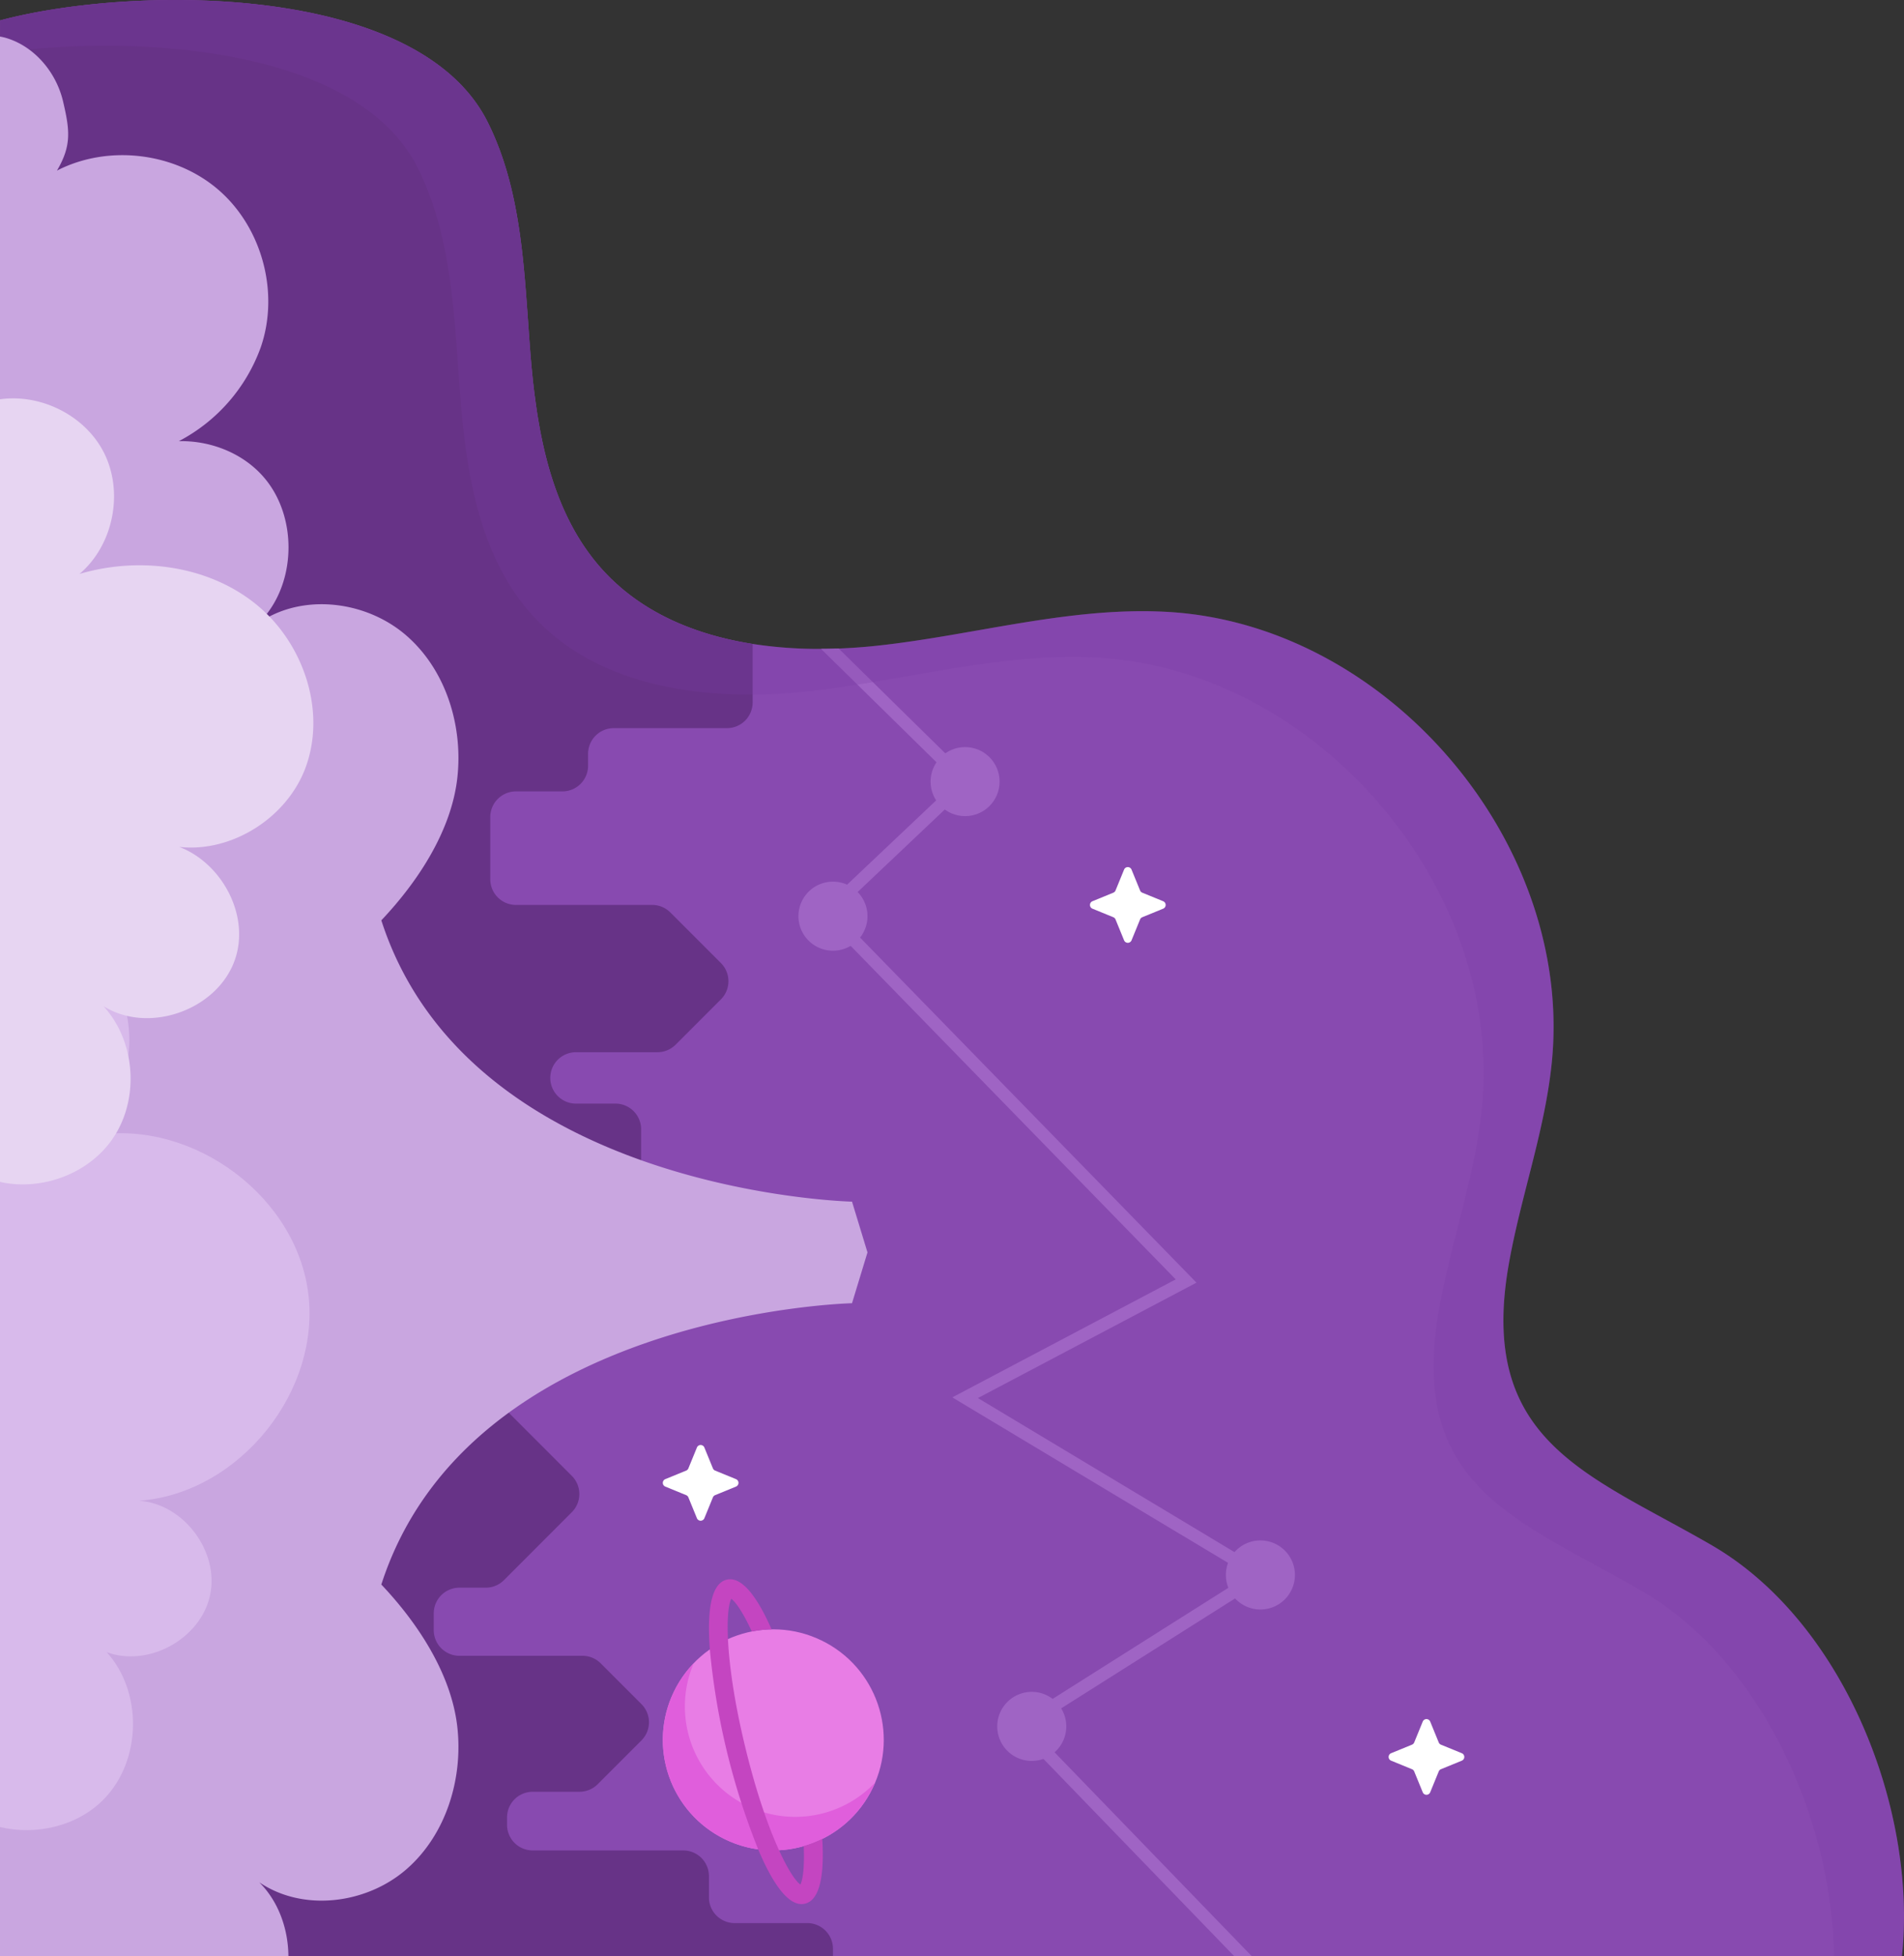 <svg xmlns="http://www.w3.org/2000/svg" width="562.596" height="577.684" viewBox="0 0 562.596 577.684">
  <rect x="0" y="0" width="562.596" height="577.684" fill="#333333" stroke="none"/>
  <g id="Gruppe_107" data-name="Gruppe 107" transform="translate(686.693 -357.553) rotate(90)">
    <path id="Pfad_115" data-name="Pfad 115" d="M935.237,124.694V686.689H363.584c-10.42-38.968-11.256-123.313,29.923-144.042,20.692-10.4,44.708-10.829,67.8-12.63,4.606-.353,9.268-.8,13.912-1.43,18.648-2.452,37.074-7.56,50.763-20.06,12.537-11.442,19.076-27.285,21.75-44.225a128.5,128.5,0,0,0,1.467-20.209c0-1.746-.037-3.473-.111-5.2-.149-3.789-.427-7.56-.817-11.256-3.1-28.883-11.739-57.394-9.974-86.388,3.975-65.009,68.65-119.821,133.436-113.042,20.339,2.117,39.8,9.343,59.938,12.8,51.97,8.86,61.424-24.183,82.283-60.161C836.479,142.024,891.607,120.143,935.237,124.694Z" transform="translate(0 0.003)" fill="#884ab0"/>
    <g id="Gruppe_102" data-name="Gruppe 102" transform="translate(549.083 304.073)">
      <g id="Gruppe_98" data-name="Gruppe 98" transform="translate(0 6.663)">
        <path id="Pfad_116" data-name="Pfad 116" d="M846.824,230.709v5.182l-58.23,56.335-9.937,9.6-7.764-12.3-36.572-57.877-52.49,87.5-34.845-66.012-98.517,96.065-9.9,9.659-8.154-8.618-24.908-26.338-5.554-5.869-5.684,5.777-33.489,34.12c0-1.746-.037-3.473-.111-5.2l30.963-31.52,8.358-8.525,8.21,8.674,24.388,25.762,6.092,6.445,7.355-7.17L647.952,247l34.083,64.582,52.212-87,39.433,62.409,5.684,8.99,7.281-7.04Z" transform="translate(-460.67 -224.58)" fill="#9f64c4"/>
      </g>
      <g id="Gruppe_99" data-name="Gruppe 99" transform="translate(29.108 87.256)">
        <circle id="Ellipse_1" data-name="Ellipse 1" cx="10.197" cy="10.197" r="10.197" fill="#9f64c4"/>
      </g>
      <g id="Gruppe_100" data-name="Gruppe 100" transform="translate(68.854 126.298)">
        <path id="Pfad_117" data-name="Pfad 117" d="M518.134,299.187a10.2,10.2,0,1,1-10.2-10.2A10.2,10.2,0,0,1,518.134,299.187Z" transform="translate(-497.74 -288.99)" fill="#9f64c4"/>
      </g>
      <path id="Pfad_118" data-name="Pfad 118" d="M622.883,231.188a10.2,10.2,0,1,1-10.2-10.2A10.2,10.2,0,0,1,622.883,231.188Z" transform="translate(-339.072 -220.993)" fill="#9f64c4"/>
      <g id="Gruppe_101" data-name="Gruppe 101" transform="translate(308.14 67.559)">
        <path id="Pfad_119" data-name="Pfad 119" d="M646.962,267.561a10.2,10.2,0,1,1-10.2-10.2A10.2,10.2,0,0,1,646.962,267.561Z" transform="translate(-626.568 -257.366)" fill="#9f64c4"/>
      </g>
    </g>
    <path id="Pfad_120" data-name="Pfad 120" d="M935.237,294.48V540.6H363.584c-10.42-38.968-11.256-123.313,29.923-144.042,20.692-10.4,44.708-10.829,67.8-12.63,4.606-.353,9.268-.8,13.912-1.43,18.648-2.452,37.074-7.56,50.763-20.06,12.537-11.442,19.076-27.285,21.75-44.225H565.01a7.588,7.588,0,0,1,7.588,7.587v33.452a7.588,7.588,0,0,0,7.587,7.587h3.51a7.588,7.588,0,0,1,7.588,7.587v13.726a7.588,7.588,0,0,0,7.587,7.587h18.351a7.588,7.588,0,0,0,7.588-7.587V347.9a7.594,7.594,0,0,1,2.221-5.366l14.943-14.943a7.591,7.591,0,0,1,10.732,0l13.381,13.384a7.58,7.58,0,0,1,2.223,5.364V370.42a7.588,7.588,0,0,0,7.588,7.588h0a7.588,7.588,0,0,0,7.588-7.588V358.755a7.588,7.588,0,0,1,7.587-7.588h41.55a7.588,7.588,0,0,1,7.588,7.588v29.4a7.588,7.588,0,0,0,7.588,7.587h18.377a7.581,7.581,0,0,0,5.362-2.222l21.891-21.876a7.589,7.589,0,0,1,10.728,0L824.224,391.7a7.591,7.591,0,0,1,2.225,5.368v7.786a7.588,7.588,0,0,0,7.588,7.588h4.941a7.588,7.588,0,0,0,7.588-7.588V368.483a7.594,7.594,0,0,1,2.221-5.366l12.045-12.043a7.587,7.587,0,0,1,10.732,0L884.5,364.01a7.579,7.579,0,0,1,2.223,5.364V383.2a7.588,7.588,0,0,0,7.588,7.587h2.155a7.588,7.588,0,0,0,7.587-7.587V338.714a7.588,7.588,0,0,1,7.587-7.588h6.278a7.588,7.588,0,0,0,7.588-7.587V302.067a7.588,7.588,0,0,1,7.587-7.587Z" transform="translate(0 146.088)" fill="#673387"/>
    <path id="Pfad_121" data-name="Pfad 121" d="M407.025,563.316c20.678-10.405,44.7-10.838,67.8-12.64s47.566-5.869,64.66-21.485c21.451-19.586,25.376-52.02,22.287-80.9S550.028,390.9,551.8,361.907c3.971-65.015,68.648-119.817,133.436-113.047,20.342,2.123,39.8,9.359,59.95,12.8C797.14,270.52,806.6,237.49,827.469,201.5c20.24-34.9,66.855-56.1,107.766-56.72V124.69c-43.627-4.551-98.767,17.335-121.279,56.155-20.874,35.987-30.33,69.017-82.285,60.158-20.149-3.442-39.607-10.678-59.95-12.8-64.788-6.77-129.465,48.033-133.436,113.047-1.77,28.994,6.882,57.505,9.969,86.384s-.836,61.317-22.287,80.9c-17.094,15.613-41.584,19.683-64.66,21.483s-47.117,2.236-67.8,12.64c-41.182,20.729-40.347,105.072-29.927,144.034h9.525C367.4,644.089,372.135,580.876,407.025,563.316Z" transform="translate(0.002)" fill="#7b3ea3" opacity="0.24" style="mix-blend-mode: multiply;isolation: isolate"/>
    <path id="Pfad_140" data-name="Pfad 140" d="M643.176,194.785l2.522,6.163a1.194,1.194,0,0,0,.652.652l6.163,2.522a1.192,1.192,0,0,1,0,2.207l-6.163,2.52a1.2,1.2,0,0,0-.652.652l-2.522,6.163a1.192,1.192,0,0,1-2.207,0l-2.52-6.163a1.206,1.206,0,0,0-.652-.652l-6.163-2.52a1.192,1.192,0,0,1,0-2.207L637.8,201.6a1.2,1.2,0,0,0,.652-.652l2.52-6.163A1.192,1.192,0,0,1,643.176,194.785Z" transform="translate(234.363 59.973)" fill="#fff"/>
    <path id="Pfad_141" data-name="Pfad 141" d="M507.71,242.3l2.52,6.161a1.194,1.194,0,0,0,.652.652l6.163,2.522a1.192,1.192,0,0,1,0,2.207l-6.163,2.522a1.194,1.194,0,0,0-.652.652l-2.52,6.163a1.193,1.193,0,0,1-2.207,0l-2.522-6.163a1.188,1.188,0,0,0-.652-.652l-6.163-2.522a1.192,1.192,0,0,1,0-2.207l6.163-2.522a1.188,1.188,0,0,0,.652-.652L505.5,242.3A1.192,1.192,0,0,1,507.71,242.3Z" transform="translate(118.212 100.709)" fill="#fff"/>
    <path id="Pfad_142" data-name="Pfad 142" d="M599.6,310.251l2.522,6.163a1.194,1.194,0,0,0,.652.652l6.163,2.522a1.192,1.192,0,0,1,0,2.207l-6.163,2.521a1.2,1.2,0,0,0-.652.652L599.6,331.13a1.192,1.192,0,0,1-2.207,0l-2.521-6.163a1.206,1.206,0,0,0-.652-.652l-6.163-2.521a1.192,1.192,0,0,1,0-2.207l6.163-2.522a1.2,1.2,0,0,0,.652-.652l2.521-6.163A1.192,1.192,0,0,1,599.6,310.251Z" transform="translate(196.998 158.975)" fill="#fff"/>
    <g id="Gruppe_104" data-name="Gruppe 104" transform="translate(368.357 430.371)">
      <path id="Pfad_143" data-name="Pfad 143" d="M930.25,460.094v85.218H363.37a13.8,13.8,0,0,1,.5-2.1c2.6-8.284,10.179-14.544,18.63-16.531,8.451-1.969,12.965-2.6,20.45,1.8-7.8-15.156-5.405-34.975,5.777-47.828,11.2-12.872,30.48-17.98,46.565-12.333a50.684,50.684,0,0,1,27.564,24.146c-.223-9.9,3.956-19.986,11.832-26.059,11.014-8.507,28.27-8.433,39.191.074a26.338,26.338,0,0,1,2.545,2.229,32.851,32.851,0,0,1-1.783-3.009c-6.594-12.686-3.882-29.477,5.572-40.4,10.216-11.813,26.914-16.921,42.423-15.082,15.509,1.857,30.406,11.683,41.736,22.419,80.481-26,83.082-139.082,83.082-139.082l14.989-4.569,15.008,4.569s2.582,113.079,83.082,139.082c11.33-10.736,26.227-20.561,41.736-22.419,15.509-1.839,32.207,3.269,42.423,15.082s12.556,30.48,3.771,43.408C914.109,463.047,922.152,460.168,930.25,460.094Z" transform="translate(-363.37 -288.99)" fill="#c9a6e0"/>
      <path id="Pfad_144" data-name="Pfad 144" d="M772.238,469.207H503.23c1.579-14.135,7.82-27.972,20.283-34.381,14.673-7.56,34.325-3.6,44.931,9.046C562,414.767,584.194,382.6,613.671,378.25c29.477-4.328,59.994,20.1,62.2,49.816.947-13.15,15.008-23.7,27.9-20.933,12.872,2.768,21.36,18.165,16.828,30.536,11.813-10.662,31.929-10.29,43.352.8C771.941,446.231,774.8,458.435,772.238,469.207Z" transform="translate(-243.453 -212.886)" fill="#d8baeb"/>
      <path id="Pfad_145" data-name="Pfad 145" d="M652.3,469.731H421.164c-1.672-11.943,4.606-24.8,15.324-30.48,11.739-6.222,27.638-3.158,36.257,6.984-5.126-17.385-2.656-37.371,8.525-51.617a41.6,41.6,0,0,1,3.288-3.715c.241-.26.5-.52.761-.78,11.609-11.2,29.328-16.252,44.466-10.736,14.952,5.442,25.335,21.88,23.57,37.39,4.774-12.519,20.023-20.859,33.006-16.568,15.063,4.978,22.456,25.465,14.042,38.931,10.513-9.6,27.768-10.7,39.414-2.507C650.07,443.838,655.011,457.6,652.3,469.731Z" transform="translate(-314.047 -213.409)" fill="#e7d5f2"/>
    </g>
    <g id="Gruppe_106" data-name="Gruppe 106" transform="translate(823.964 414.583)">
      <circle id="Ellipse_4" data-name="Ellipse 4" cx="32.639" cy="32.639" r="32.639" transform="translate(3.818 58.721) rotate(-64.101)" fill="#e87de5"/>
      <path id="Pfad_146" data-name="Pfad 146" d="M676.342,310.165A32.551,32.551,0,0,0,657.283,287.8a32.6,32.6,0,0,1-35.235,53.586,32.62,32.62,0,0,0,54.294-31.219Z" transform="translate(-597.185 -274.224)" fill="#e05edc"/>
      <g id="Gruppe_105" data-name="Gruppe 105" transform="translate(0 28.993)">
        <path id="Pfad_147" data-name="Pfad 147" d="M685.345,296.249a31.57,31.57,0,0,1,2.112,5.489c6.148-.264,9.978.243,11.36.979-.916,1.348-4.244,3.626-10.13,6.311-6.763,3.089-16.895,6.705-30.58,10.017s-24.349,4.725-31.775,5.071c-6.464.3-10.465-.2-11.895-.983.892-1.285,4.066-3.488,9.655-6.063a31.525,31.525,0,0,1-.631-5.847c-8.823,3.893-15.82,8.548-14.675,13.277,1.2,4.965,10.374,5.747,20.6,4.972a211.558,211.558,0,0,0,59.053-14.289c9.449-3.986,17.231-8.869,16.029-13.834C703.323,296.619,694.972,295.677,685.345,296.249Z" transform="translate(-608.662 -296.1)" fill="#c445c1"/>
      </g>
    </g>
  </g>
</svg>
